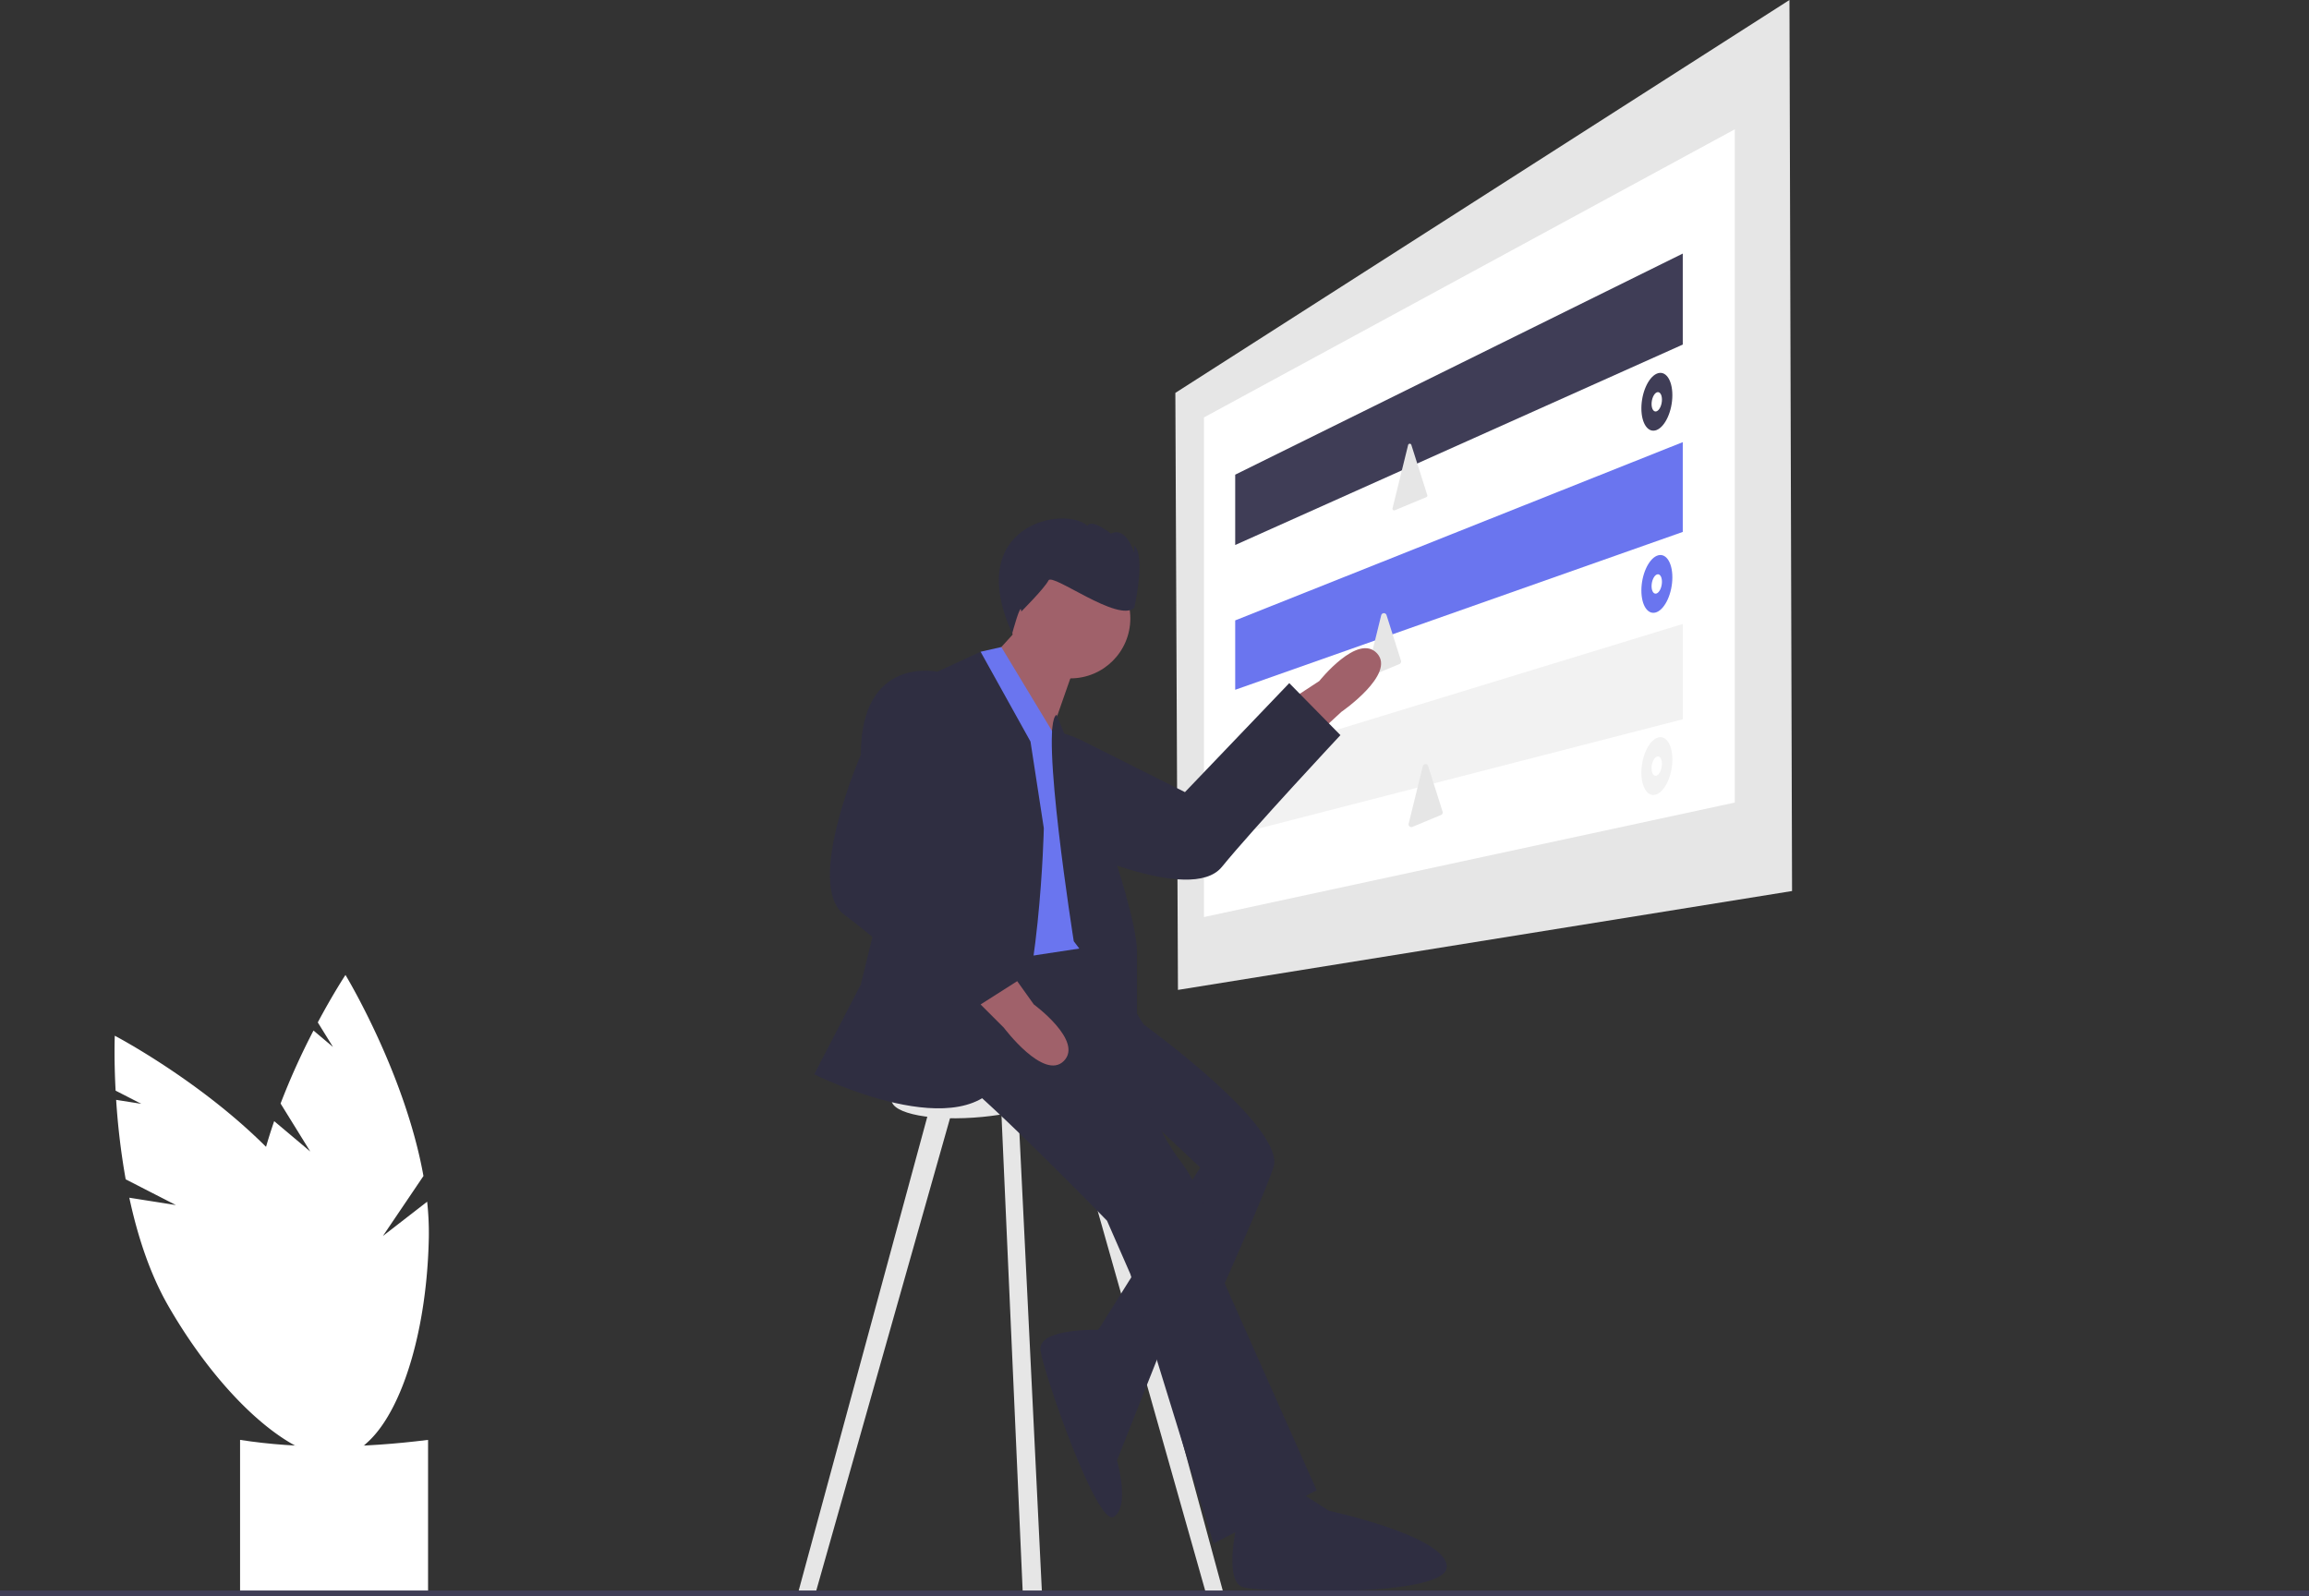 <?xml version="1.0" encoding="UTF-8" standalone="no"?>
<svg
   xmlns:dc="http://purl.org/dc/elements/1.1/"
   xmlns:cc="http://creativecommons.org/ns#"
   xmlns:rdf="http://www.w3.org/1999/02/22-rdf-syntax-ns#"
   xmlns:svg="http://www.w3.org/2000/svg"
   xmlns="http://www.w3.org/2000/svg"
   xmlns:sodipodi="http://sodipodi.sourceforge.net/DTD/sodipodi-0.dtd"
   xmlns:inkscape="http://www.inkscape.org/namespaces/inkscape"
   id="f6c00235-76cc-41ae-84b2-bfc054d83f77"
   data-name="Layer 1"
   width="888"
   height="613.913"
   viewBox="0 0 888 613.913"
   version="1.1"
   sodipodi:docname="home-side.svg"
   inkscape:version="0.92.3 (2405546, 2018-03-11)">
  <rect x="0" y="0" width="888" height="613.913" fill="#333333" stroke="none"/>
  <defs
     id="defs79" />
  <sodipodi:namedview
     pagecolor="#ffffff"
     bordercolor="#666666"
     borderopacity="1"
     objecttolerance="10"
     gridtolerance="10"
     guidetolerance="10"
     inkscape:pageopacity="0"
     inkscape:pageshadow="2"
     inkscape:window-width="1366"
     inkscape:window-height="713"
     id="namedview77"
     showgrid="false"
     inkscape:zoom="0.3844195"
     inkscape:cx="444"
     inkscape:cy="306.95633"
     inkscape:window-x="0"
     inkscape:window-y="27"
     inkscape:window-maximized="1"
     inkscape:current-layer="f6c00235-76cc-41ae-84b2-bfc054d83f77" />
  <title
     id="title2">active_options</title>
  <path
     d="M275.323,585.885l-11.419-18.452a273.134,273.134,0,0,1,12.662-28.062l7.497,6.309-5.847-9.447c5.979-11.205,10.648-18.246,10.648-18.246s22.888,37.724,29.991,77.321l-15.595,23.069,17.015-13.186a110.503,110.503,0,0,1,.64,13.872c-.94,46.708-16.957,84.264-35.774,83.886s-33.31-38.55-32.37-85.257c.291-14.48,3.872-29.563,8.673-43.485Z"
     transform="translate(-156 -143.044)"
     fill="#e6e6e6"
     id="path4"
     style="fill:#ffffff" />
  <path
     d="M223.65,606.483l-19.313-9.893a273.133,273.133,0,0,1-3.667-30.567l9.679,1.525-9.889-5.065c-.674-12.682-.317-21.123-.317-21.123s39.093,20.463,65.641,50.688l-1.425,27.809,7.75-20.083a110.501,110.501,0,0,1,7.718,11.545c23.338,40.47,29.041,80.899,12.736,90.302s-48.441-15.782-71.78-56.252c-7.235-12.546-11.966-27.309-15.053-41.709Z"
     transform="translate(-156 -143.044)"
     fill="#e6e6e6"
     id="path6"
     style="fill:#ffffff" />
  <path
     d="M320.626,755.851c-22.254,1.424-46.502-.083-72.298,0V696.79c22.731,3.539,46.971,3.175,72.298,0Z"
     transform="translate(-156 -143.044)"
     fill="#e6e6e6"
     id="path8"
     style="fill:#ffffff" />
  <polygon
     points="689.193 342.668 453.019 380.696 452.018 151.095 688.192 0 689.193 342.668"
     fill="#e6e6e6"
     id="polygon10" />
  <polygon
     points="667.176 308.643 463.026 352.675 463.026 160.534 667.176 49.73 667.176 308.643"
     fill="#fff"
     id="polygon12" />
  <polygon
     points="647.162 132.514 475.035 209.595 475.035 182.55 647.162 97.517 647.162 132.514"
     fill="#3f3d56"
     id="polygon14" />
  <polygon
     points="647.162 204.567 475.035 265.277 475.035 238.592 647.162 170.035 647.162 204.567"
     fill="#6a75ef"
     id="polygon16" />
  <path
     d="M697.536,314.176a.645.645,0,0,1,1.241-.041l2.787,8.783,3.339,10.522a.645.645,0,0,1-.367.79l-6.452,2.689-5.671,2.363a.645.645,0,0,1-.874-.75l3.102-12.597Z"
     transform="translate(-156 -143.044)"
     fill="#e6e6e6"
     id="path18" />
  <path
     d="M687.185,379.667a1.065,1.065,0,0,1,2.048-.067l2.336,7.363,3.223,10.156a1.065,1.065,0,0,1-.605,1.305l-6.097,2.541-4.903,2.043a1.065,1.065,0,0,1-1.443-1.237l2.903-11.79Z"
     transform="translate(-156 -143.044)"
     fill="#e6e6e6"
     id="path20" />
  <polygon
     points="647.162 276.62 475.035 320.959 475.035 292.631 647.162 239.964 647.162 276.62"
     fill="#f2f2f2"
     id="polygon22" />
  <path
     d="M799.159,295.026c0,6.027-2.7,12.02-6.004,13.374-3.275,1.343-5.909-2.386-5.909-8.318s2.634-11.896,5.909-13.334C796.459,285.298,799.159,288.999,799.159,295.026Z"
     transform="translate(-156 -143.044)"
     fill="#3f3d56"
     id="path24" />
  <path
     d="M795.156,296.724c0,2.009-.897,4.014-2.001,4.477-1.101.462-1.991-.785-1.991-2.783s.89-4,1.991-4.473C794.258,293.472,795.156,294.715,795.156,296.724Z"
     transform="translate(-156 -143.044)"
     fill="#fff"
     id="path26" />
  <path
     d="M799.159,365.077c0,6.027-2.7,12.02-6.004,13.374-3.275,1.342-5.909-2.386-5.909-8.318s2.634-11.896,5.909-13.334C796.459,355.349,799.159,359.05,799.159,365.077Z"
     transform="translate(-156 -143.044)"
     fill="#6a75ef"
     id="path28" />
  <path
     d="M795.156,366.776c0,2.009-.897,4.014-2.001,4.477-1.101.462-1.991-.785-1.991-2.783s.89-4,1.991-4.473C794.258,363.523,795.156,364.767,795.156,366.776Z"
     transform="translate(-156 -143.044)"
     fill="#fff"
     id="path30" />
  <path
     d="M799.159,435.128c0,6.027-2.7,12.02-6.004,13.374-3.275,1.342-5.909-2.386-5.909-8.318s2.634-11.896,5.909-13.334C796.459,425.401,799.159,429.101,799.159,435.128Z"
     transform="translate(-156 -143.044)"
     fill="#f2f2f2"
     id="path32" />
  <path
     d="M795.156,436.827c0,2.009-.897,4.014-2.001,4.477-1.101.462-1.991-.785-1.991-2.783s.89-4,1.991-4.473C794.258,433.575,795.156,434.818,795.156,436.827Z"
     transform="translate(-156 -143.044)"
     fill="#fff"
     id="path34" />
  <path
     d="M703.185,437.713a1.065,1.065,0,0,1,2.048-.067l2.336,7.363,3.223,10.156a1.065,1.065,0,0,1-.605,1.305l-6.097,2.541-4.903,2.043a1.065,1.065,0,0,1-1.443-1.237l2.903-11.79Z"
     transform="translate(-156 -143.044)"
     fill="#e6e6e6"
     id="path36" />
  <path
     d="M662.558,425.399l9.311-8.589s21.077-14.518,13.715-22.499-22.201,10.63-22.201,10.63l-9.208,6.032Z"
     transform="translate(-156 -143.044)"
     fill="#a0616a"
     id="path38" />
  <path
     d="M539.45,429.396l-5.424,7.465s-7.58,29.15,30.778,30.698c0,0,48.989,23.749,61.115,8.87s45.588-50.669,45.588-50.669L651.824,405.756l-40.113,41.925-38.915-19.5S552.752,417.126,539.45,429.396Z"
     transform="translate(-156 -143.044)"
     fill="#2f2e41"
     id="path40" />
  <polygon
     points="357.923 424.679 307.135 611.796 313.533 613.076 366.88 424.679 357.923 424.679"
     fill="#e6e6e6"
     id="polygon42" />
  <polygon
     points="419.494 424.679 470.281 611.796 463.883 613.076 410.536 424.679 419.494 424.679"
     fill="#e6e6e6"
     id="polygon44" />
  <polygon
     points="384.795 420.84 393.312 612.109 400.708 612.438 391.194 418.28 384.795 420.84"
     fill="#e6e6e6"
     id="polygon46" />
  <path
     d="M564.469,560.857c0,4.851-13.281,10.059-30.712,11.733-18.708,1.796-34.911-1.119-34.911-6.634s16.203-10.948,34.911-12.059C551.188,552.862,564.469,556.006,564.469,560.857Z"
     transform="translate(-156 -143.044)"
     fill="#e6e6e6"
     id="path48" />
  <path
     d="M583.024,528.053l12.796,8.958s55.025,39.669,49.906,55.025-33.271,76.779-33.271,76.779l-35.83-11.517,40.949-65.262-21.754-20.474-11.517-28.152Z"
     transform="translate(-156 -143.044)"
     fill="#2f2e41"
     id="path50" />
  <path
     d="M533.118,505.019s-25.593,39.669-10.237,51.186S581.744,612.51,581.744,612.51l8.958,20.474,31.991,103.652,39.669-20.474-35.83-80.618s-3.839-29.432-16.635-46.067-17.915-40.949-17.915-40.949l3.839-11.517-22.913-36.661Z"
     transform="translate(-156 -143.044)"
     fill="#2f2e41"
     id="path52" />
  <path
     d="M602.708,661.482l-23-7s-24.837-1.023-23.557,7.935,21.754,67.821,28.152,63.983,1.28-21.754,1.28-21.754Z"
     transform="translate(-156 -143.044)"
     fill="#2f2e41"
     id="path54" />
  <polygon
     points="395.672 237.21 382.876 251.286 403.35 284.557 412.308 258.964 395.672 237.21"
     fill="#a0616a"
     id="polygon56" />
  <path
     d="M563.829,429.52l-22.728-37.638-7.983,1.808v12.797l-2.559,107.491,42.228-6.398S575.346,438.478,563.829,429.52Z"
     transform="translate(-156 -143.044)"
     fill="#6a75ef"
     id="path58" />
  <path
     d="M552.312,428.24l-19.195-34.551-16.635,7.678-29.432,120.287L469.135,556.205s58.864,29.432,72.94,0,15.356-94.694,15.356-94.694Z"
     transform="translate(-156 -143.044)"
     fill="#2f2e41"
     id="path60" />
  <path
     d="M524.16,406.486l-7.678-5.119s-29.432-6.398-29.432,31.991c0,0-21.754,49.906-6.398,61.423s52.466,43.508,52.466,43.508l19.195-20.474-43.508-38.39,17.915-39.669S536.956,419.283,524.16,406.486Z"
     transform="translate(-156 -143.044)"
     fill="#2f2e41"
     id="path62" />
  <path
     d="M533.118,529.333l8.958,8.958s15.356,20.474,23.034,12.797S553.592,529.333,553.592,529.333l-6.398-8.958Z"
     transform="translate(-156 -143.044)"
     fill="#a0616a"
     id="path64" />
  <path
     d="M562.346,417.907l21.958,53.841s8.958,26.873,8.958,37.11V537.011l-24.313-31.991S555.743,421.65,562.346,417.907Z"
     transform="translate(-156 -143.044)"
     fill="#2f2e41"
     id="path66" />
  <path
     d="M632.258,726.431s-6.339,24.96,1.981,27.073,78.129,3.901,78.173-7.897S667.105,724.062,667.105,724.062L650.351,713.312Z"
     transform="translate(-156 -143.044)"
     fill="#2f2e41"
     id="path68" />
  <circle
     cx="411.668"
     cy="237.85"
     r="23.034"
     fill="#a0616a"
     id="circle70" />
  <path
     d="M592.23,376.757s4.499-19.497,0-23.996v2.999s-2.999-10.498-8.998-7.499c0,0-7.499-5.999-8.998-2.999-8.824-7.978-47.953-.499-28.959,41.389,0,0,3.463-12.894,3.463-8.395,0,0,8.998-8.998,10.498-11.998S586.231,382.756,592.23,376.757Z"
     transform="translate(-156 -143.044)"
     fill="#2f2e41"
     id="path72" />
  <rect
     y="611.672"
     width="888"
     height="2.241"
     fill="#3f3d56"
     id="rect74" />
</svg>
